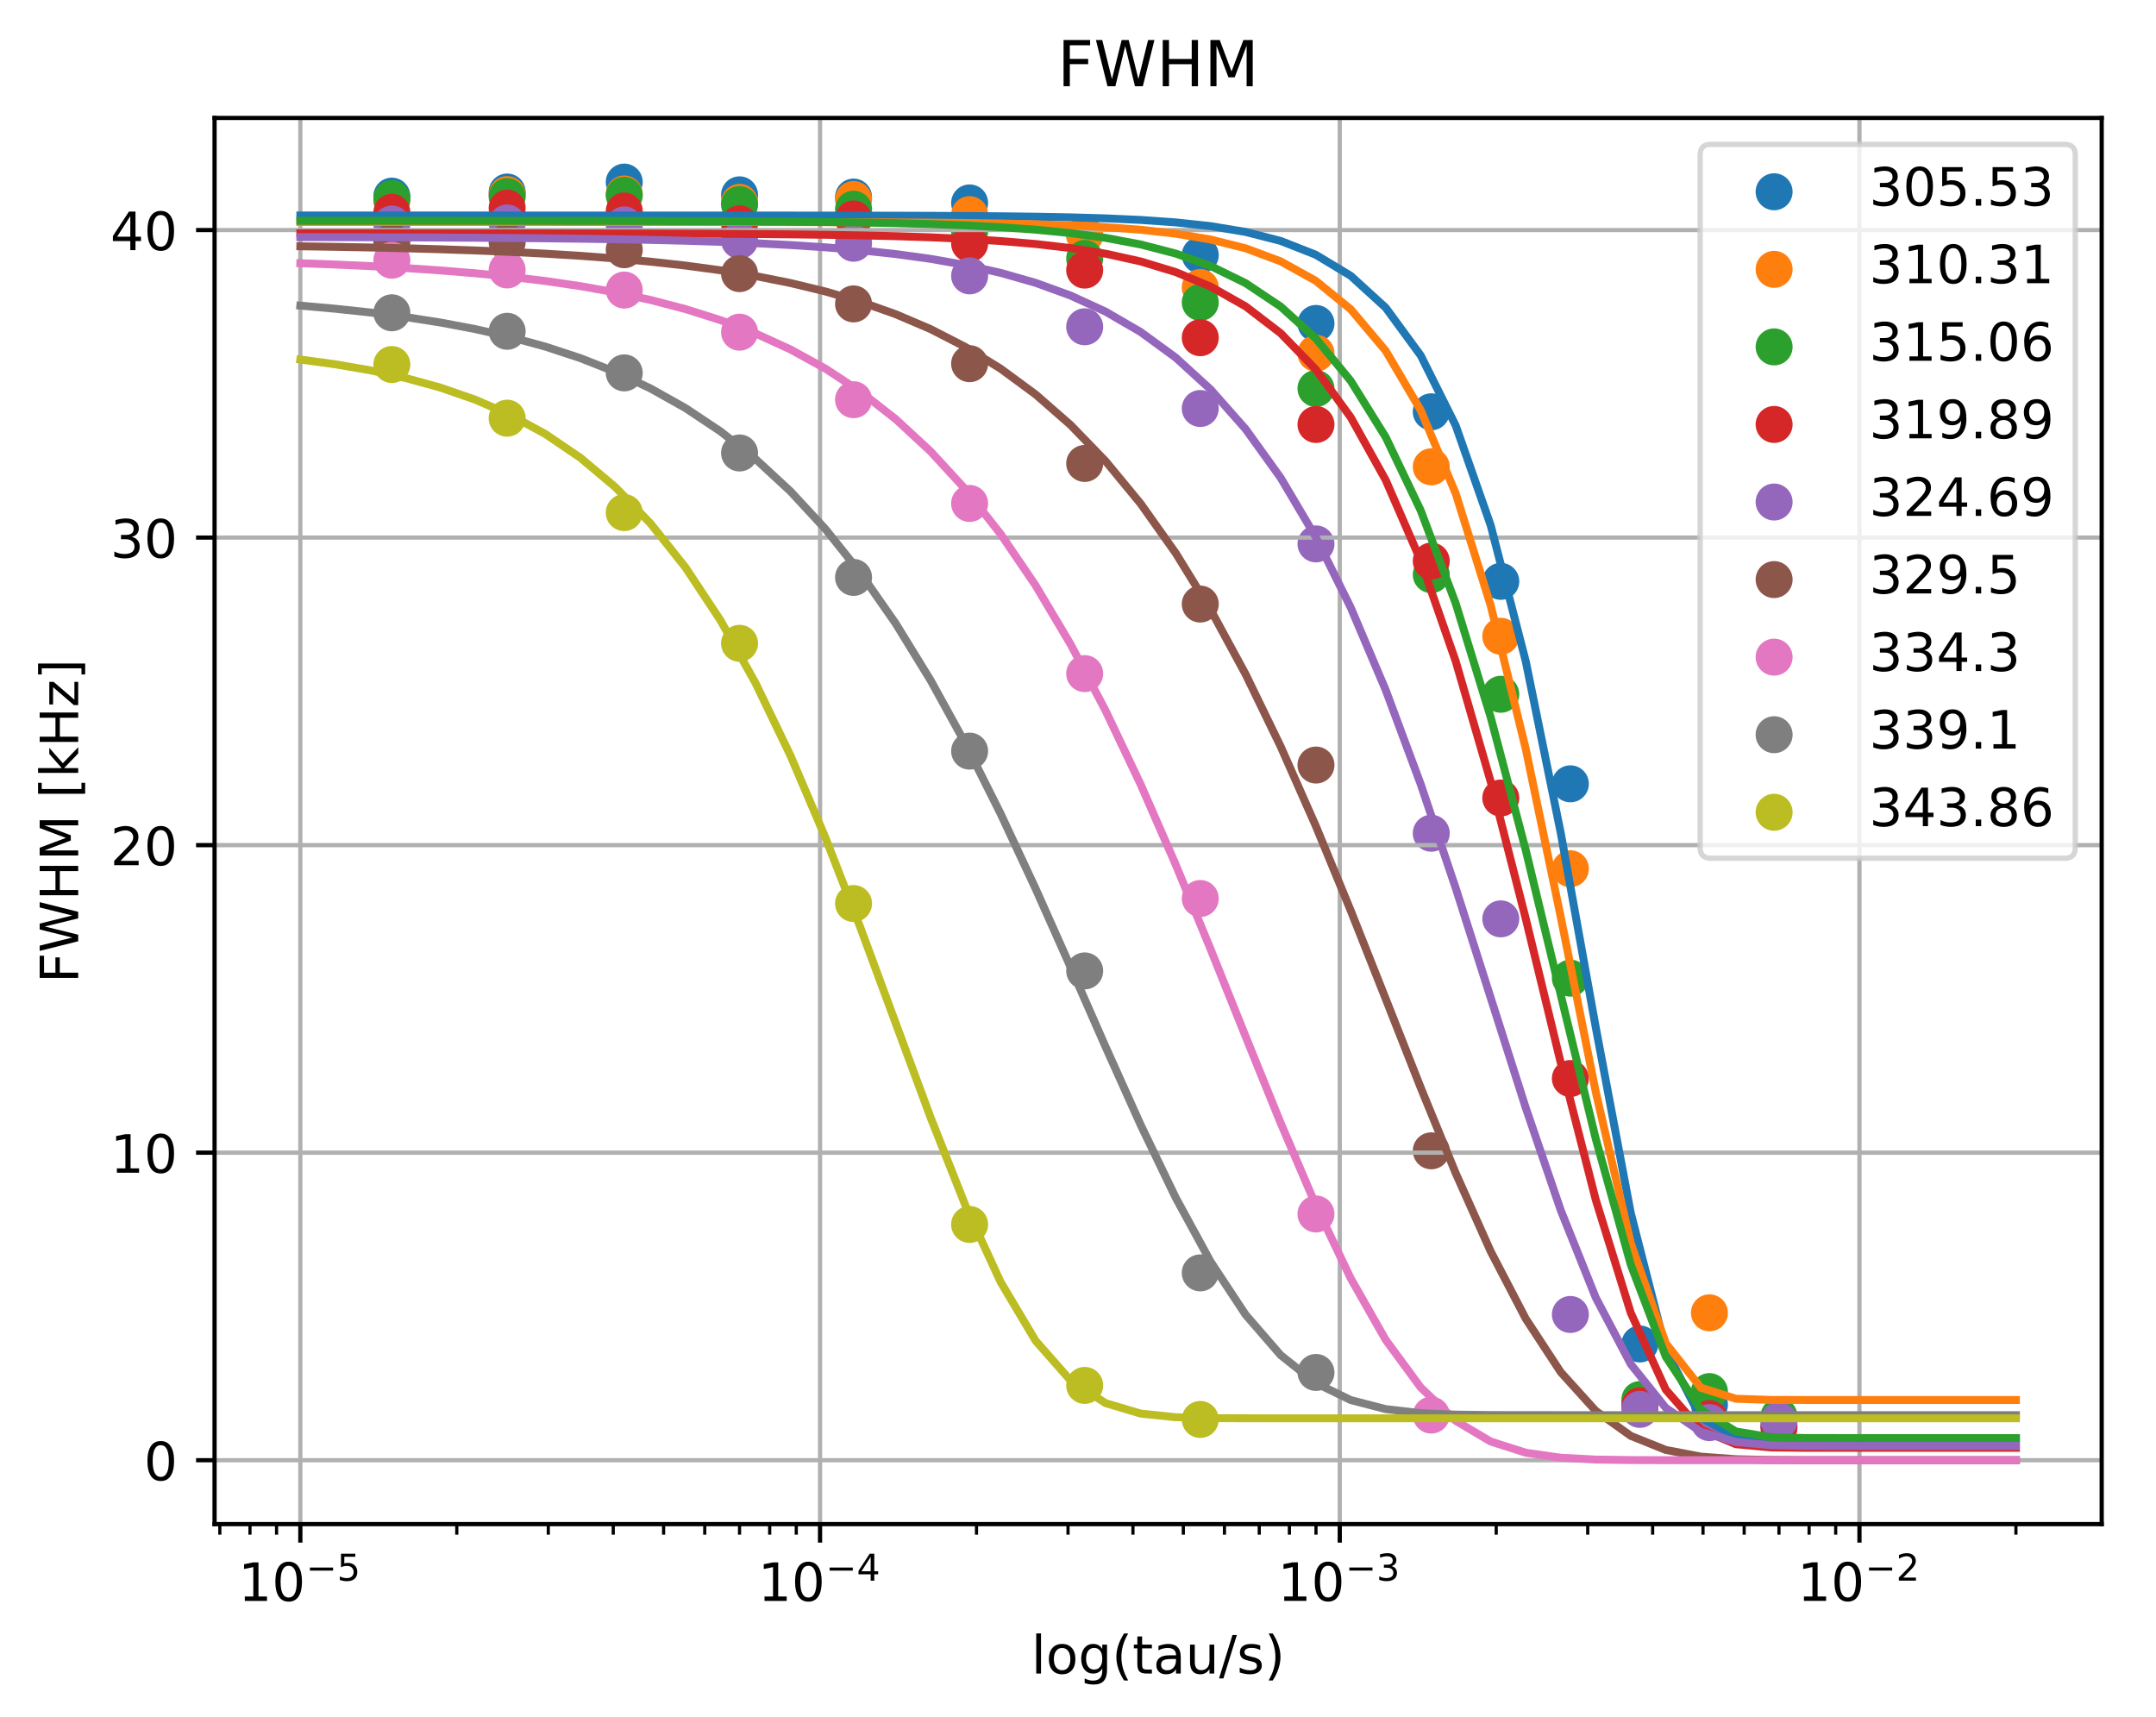 <?xml version="1.0" encoding="utf-8" standalone="no"?>
<!DOCTYPE svg PUBLIC "-//W3C//DTD SVG 1.1//EN"
  "http://www.w3.org/Graphics/SVG/1.1/DTD/svg11.dtd">
<!-- Created with matplotlib (http://matplotlib.org/) -->
<svg height="325pt" version="1.1" viewBox="0 0 408 325" width="408pt" xmlns="http://www.w3.org/2000/svg" xmlns:xlink="http://www.w3.org/1999/xlink">
 <defs>
  <style type="text/css">
*{stroke-linecap:butt;stroke-linejoin:round;}
  </style>
 </defs>
 <g id="figure_1">
  <g id="patch_1">
   <path d="M 0 325.986 
L 408.423 325.986 
L 408.423 0 
L 0 0 
z
" style="fill:#ffffff;"/>
  </g>
  <g id="axes_1">
   <g id="patch_2">
    <path d="M 40.603 288.43 
L 397.723 288.43 
L 397.723 22.318 
L 40.603 22.318 
z
" style="fill:#ffffff;"/>
   </g>
   <g id="PathCollection_1">
    <defs>
     <path d="M 0 3 
C 0.796 3 1.559 2.684 2.121 2.121 
C 2.684 1.559 3 0.796 3 0 
C 3 -0.796 2.684 -1.559 2.121 -2.121 
C 1.559 -2.684 0.796 -3 0 -3 
C -0.796 -3 -1.559 -2.684 -2.121 -2.121 
C -2.684 -1.559 -3 -0.796 -3 0 
C -3 0.796 -2.684 1.559 -2.121 2.121 
C -1.559 2.684 -0.796 3 0 3 
z
" id="m755cbd5cef" style="stroke:#1f77b4;"/>
    </defs>
    <g clip-path="url(#pc7b615bb56)">
     <use style="fill:#1f77b4;stroke:#1f77b4;" x="74.154" xlink:href="#m755cbd5cef" y="37.119"/>
     <use style="fill:#1f77b4;stroke:#1f77b4;" x="95.973" xlink:href="#m755cbd5cef" y="36.338"/>
     <use style="fill:#1f77b4;stroke:#1f77b4;" x="118.132" xlink:href="#m755cbd5cef" y="34.461"/>
     <use style="fill:#1f77b4;stroke:#1f77b4;" x="139.951" xlink:href="#m755cbd5cef" y="36.873"/>
     <use style="fill:#1f77b4;stroke:#1f77b4;" x="161.525" xlink:href="#m755cbd5cef" y="37.293"/>
     <use style="fill:#1f77b4;stroke:#1f77b4;" x="183.49" xlink:href="#m755cbd5cef" y="38.399"/>
     <use style="fill:#1f77b4;stroke:#1f77b4;" x="205.265" xlink:href="#m755cbd5cef" y="44.424"/>
     <use style="fill:#1f77b4;stroke:#1f77b4;" x="227.137" xlink:href="#m755cbd5cef" y="48.276"/>
     <use style="fill:#1f77b4;stroke:#1f77b4;" x="249.035" xlink:href="#m755cbd5cef" y="61.211"/>
     <use style="fill:#1f77b4;stroke:#1f77b4;" x="270.853" xlink:href="#m755cbd5cef" y="77.931"/>
     <use style="fill:#1f77b4;stroke:#1f77b4;" x="284.008" xlink:href="#m755cbd5cef" y="110.016"/>
     <use style="fill:#1f77b4;stroke:#1f77b4;" x="297.176" xlink:href="#m755cbd5cef" y="148.334"/>
     <use style="fill:#1f77b4;stroke:#1f77b4;" x="310.331" xlink:href="#m755cbd5cef" y="254.337"/>
     <use style="fill:#1f77b4;stroke:#1f77b4;" x="323.491" xlink:href="#m755cbd5cef" y="265.854"/>
     <use style="fill:#1f77b4;stroke:#1f77b4;" x="336.65" xlink:href="#m755cbd5cef" y="269.762"/>
    </g>
   </g>
   <g id="PathCollection_2">
    <defs>
     <path d="M 0 3 
C 0.796 3 1.559 2.684 2.121 2.121 
C 2.684 1.559 3 0.796 3 0 
C 3 -0.796 2.684 -1.559 2.121 -2.121 
C 1.559 -2.684 0.796 -3 0 -3 
C -0.796 -3 -1.559 -2.684 -2.121 -2.121 
C -2.684 -1.559 -3 -0.796 -3 0 
C -3 0.796 -2.684 1.559 -2.121 2.121 
C -1.559 2.684 -0.796 3 0 3 
z
" id="mf7658d559c" style="stroke:#ff7f0e;"/>
    </defs>
    <g clip-path="url(#pc7b615bb56)">
     <use style="fill:#ff7f0e;stroke:#ff7f0e;" x="74.154" xlink:href="#mf7658d559c" y="37.944"/>
     <use style="fill:#ff7f0e;stroke:#ff7f0e;" x="95.973" xlink:href="#mf7658d559c" y="36.823"/>
     <use style="fill:#ff7f0e;stroke:#ff7f0e;" x="118.132" xlink:href="#mf7658d559c" y="36.709"/>
     <use style="fill:#ff7f0e;stroke:#ff7f0e;" x="139.951" xlink:href="#mf7658d559c" y="38.296"/>
     <use style="fill:#ff7f0e;stroke:#ff7f0e;" x="161.525" xlink:href="#mf7658d559c" y="37.754"/>
     <use style="fill:#ff7f0e;stroke:#ff7f0e;" x="183.49" xlink:href="#mf7658d559c" y="40.618"/>
     <use style="fill:#ff7f0e;stroke:#ff7f0e;" x="205.265" xlink:href="#mf7658d559c" y="44.461"/>
     <use style="fill:#ff7f0e;stroke:#ff7f0e;" x="227.137" xlink:href="#mf7658d559c" y="54.404"/>
     <use style="fill:#ff7f0e;stroke:#ff7f0e;" x="249.035" xlink:href="#mf7658d559c" y="66.848"/>
     <use style="fill:#ff7f0e;stroke:#ff7f0e;" x="270.853" xlink:href="#mf7658d559c" y="88.342"/>
     <use style="fill:#ff7f0e;stroke:#ff7f0e;" x="284.008" xlink:href="#mf7658d559c" y="120.411"/>
     <use style="fill:#ff7f0e;stroke:#ff7f0e;" x="297.176" xlink:href="#mf7658d559c" y="164.401"/>
     <use style="fill:#ff7f0e;stroke:#ff7f0e;" x="310.331" xlink:href="#mf7658d559c" y="265.607"/>
     <use style="fill:#ff7f0e;stroke:#ff7f0e;" x="323.491" xlink:href="#mf7658d559c" y="248.444"/>
     <use style="fill:#ff7f0e;stroke:#ff7f0e;" x="336.65" xlink:href="#mf7658d559c" y="268.255"/>
    </g>
   </g>
   <g id="PathCollection_3">
    <defs>
     <path d="M 0 3 
C 0.796 3 1.559 2.684 2.121 2.121 
C 2.684 1.559 3 0.796 3 0 
C 3 -0.796 2.684 -1.559 2.121 -2.121 
C 1.559 -2.684 0.796 -3 0 -3 
C -0.796 -3 -1.559 -2.684 -2.121 -2.121 
C -2.684 -1.559 -3 -0.796 -3 0 
C -3 0.796 -2.684 1.559 -2.121 2.121 
C -1.559 2.684 -0.796 3 0 3 
z
" id="mc50c7fb09e" style="stroke:#2ca02c;"/>
    </defs>
    <g clip-path="url(#pc7b615bb56)">
     <use style="fill:#2ca02c;stroke:#2ca02c;" x="74.154" xlink:href="#mc50c7fb09e" y="37.573"/>
     <use style="fill:#2ca02c;stroke:#2ca02c;" x="95.973" xlink:href="#mc50c7fb09e" y="37.209"/>
     <use style="fill:#2ca02c;stroke:#2ca02c;" x="118.132" xlink:href="#mc50c7fb09e" y="36.966"/>
     <use style="fill:#2ca02c;stroke:#2ca02c;" x="139.951" xlink:href="#mc50c7fb09e" y="38.712"/>
     <use style="fill:#2ca02c;stroke:#2ca02c;" x="161.525" xlink:href="#mc50c7fb09e" y="39.589"/>
     <use style="fill:#2ca02c;stroke:#2ca02c;" x="183.49" xlink:href="#mc50c7fb09e" y="43.811"/>
     <use style="fill:#2ca02c;stroke:#2ca02c;" x="205.265" xlink:href="#mc50c7fb09e" y="48.903"/>
     <use style="fill:#2ca02c;stroke:#2ca02c;" x="227.137" xlink:href="#mc50c7fb09e" y="57.226"/>
     <use style="fill:#2ca02c;stroke:#2ca02c;" x="249.035" xlink:href="#mc50c7fb09e" y="73.522"/>
     <use style="fill:#2ca02c;stroke:#2ca02c;" x="270.853" xlink:href="#mc50c7fb09e" y="108.753"/>
     <use style="fill:#2ca02c;stroke:#2ca02c;" x="284.008" xlink:href="#mc50c7fb09e" y="131.386"/>
     <use style="fill:#2ca02c;stroke:#2ca02c;" x="297.176" xlink:href="#mc50c7fb09e" y="185.106"/>
     <use style="fill:#2ca02c;stroke:#2ca02c;" x="310.331" xlink:href="#mc50c7fb09e" y="264.86"/>
     <use style="fill:#2ca02c;stroke:#2ca02c;" x="323.491" xlink:href="#mc50c7fb09e" y="263.348"/>
     <use style="fill:#2ca02c;stroke:#2ca02c;" x="336.65" xlink:href="#mc50c7fb09e" y="268.026"/>
    </g>
   </g>
   <g id="PathCollection_4">
    <defs>
     <path d="M 0 3 
C 0.796 3 1.559 2.684 2.121 2.121 
C 2.684 1.559 3 0.796 3 0 
C 3 -0.796 2.684 -1.559 2.121 -2.121 
C 1.559 -2.684 0.796 -3 0 -3 
C -0.796 -3 -1.559 -2.684 -2.121 -2.121 
C -2.684 -1.559 -3 -0.796 -3 0 
C -3 0.796 -2.684 1.559 -2.121 2.121 
C -1.559 2.684 -0.796 3 0 3 
z
" id="m52d5084888" style="stroke:#d62728;"/>
    </defs>
    <g clip-path="url(#pc7b615bb56)">
     <use style="fill:#d62728;stroke:#d62728;" x="74.154" xlink:href="#m52d5084888" y="40.182"/>
     <use style="fill:#d62728;stroke:#d62728;" x="95.973" xlink:href="#m52d5084888" y="39.386"/>
     <use style="fill:#d62728;stroke:#d62728;" x="118.132" xlink:href="#m52d5084888" y="39.928"/>
     <use style="fill:#d62728;stroke:#d62728;" x="139.951" xlink:href="#m52d5084888" y="42.353"/>
     <use style="fill:#d62728;stroke:#d62728;" x="161.525" xlink:href="#m52d5084888" y="41.429"/>
     <use style="fill:#d62728;stroke:#d62728;" x="183.49" xlink:href="#m52d5084888" y="46.098"/>
     <use style="fill:#d62728;stroke:#d62728;" x="205.265" xlink:href="#m52d5084888" y="51.111"/>
     <use style="fill:#d62728;stroke:#d62728;" x="227.137" xlink:href="#m52d5084888" y="63.906"/>
     <use style="fill:#d62728;stroke:#d62728;" x="249.035" xlink:href="#m52d5084888" y="80.33"/>
     <use style="fill:#d62728;stroke:#d62728;" x="270.853" xlink:href="#m52d5084888" y="106.173"/>
     <use style="fill:#d62728;stroke:#d62728;" x="284.008" xlink:href="#m52d5084888" y="151.02"/>
     <use style="fill:#d62728;stroke:#d62728;" x="297.176" xlink:href="#m52d5084888" y="204.101"/>
     <use style="fill:#d62728;stroke:#d62728;" x="310.331" xlink:href="#m52d5084888" y="266.045"/>
     <use style="fill:#d62728;stroke:#d62728;" x="323.491" xlink:href="#m52d5084888" y="268.457"/>
     <use style="fill:#d62728;stroke:#d62728;" x="336.65" xlink:href="#m52d5084888" y="270.185"/>
    </g>
   </g>
   <g id="PathCollection_5">
    <defs>
     <path d="M 0 3 
C 0.796 3 1.559 2.684 2.121 2.121 
C 2.684 1.559 3 0.796 3 0 
C 3 -0.796 2.684 -1.559 2.121 -2.121 
C 1.559 -2.684 0.796 -3 0 -3 
C -0.796 -3 -1.559 -2.684 -2.121 -2.121 
C -2.684 -1.559 -3 -0.796 -3 0 
C -3 0.796 -2.684 1.559 -2.121 2.121 
C -1.559 2.684 -0.796 3 0 3 
z
" id="m9452fea787" style="stroke:#9467bd;"/>
    </defs>
    <g clip-path="url(#pc7b615bb56)">
     <use style="fill:#9467bd;stroke:#9467bd;" x="74.154" xlink:href="#m9452fea787" y="42.4"/>
     <use style="fill:#9467bd;stroke:#9467bd;" x="95.973" xlink:href="#m9452fea787" y="42.2"/>
     <use style="fill:#9467bd;stroke:#9467bd;" x="118.132" xlink:href="#m9452fea787" y="42.568"/>
     <use style="fill:#9467bd;stroke:#9467bd;" x="139.951" xlink:href="#m9452fea787" y="45.507"/>
     <use style="fill:#9467bd;stroke:#9467bd;" x="161.525" xlink:href="#m9452fea787" y="46.033"/>
     <use style="fill:#9467bd;stroke:#9467bd;" x="183.49" xlink:href="#m9452fea787" y="52.206"/>
     <use style="fill:#9467bd;stroke:#9467bd;" x="205.265" xlink:href="#m9452fea787" y="61.842"/>
     <use style="fill:#9467bd;stroke:#9467bd;" x="227.137" xlink:href="#m9452fea787" y="77.305"/>
     <use style="fill:#9467bd;stroke:#9467bd;" x="249.035" xlink:href="#m9452fea787" y="102.931"/>
     <use style="fill:#9467bd;stroke:#9467bd;" x="270.853" xlink:href="#m9452fea787" y="157.684"/>
     <use style="fill:#9467bd;stroke:#9467bd;" x="284.008" xlink:href="#m9452fea787" y="173.889"/>
     <use style="fill:#9467bd;stroke:#9467bd;" x="297.176" xlink:href="#m9452fea787" y="248.757"/>
     <use style="fill:#9467bd;stroke:#9467bd;" x="310.331" xlink:href="#m9452fea787" y="266.717"/>
     <use style="fill:#9467bd;stroke:#9467bd;" x="323.491" xlink:href="#m9452fea787" y="269.222"/>
     <use style="fill:#9467bd;stroke:#9467bd;" x="336.65" xlink:href="#m9452fea787" y="268.852"/>
    </g>
   </g>
   <g id="PathCollection_6">
    <defs>
     <path d="M 0 3 
C 0.796 3 1.559 2.684 2.121 2.121 
C 2.684 1.559 3 0.796 3 0 
C 3 -0.796 2.684 -1.559 2.121 -2.121 
C 1.559 -2.684 0.796 -3 0 -3 
C -0.796 -3 -1.559 -2.684 -2.121 -2.121 
C -2.684 -1.559 -3 -0.796 -3 0 
C -3 0.796 -2.684 1.559 -2.121 2.121 
C -1.559 2.684 -0.796 3 0 3 
z
" id="me8a3790431" style="stroke:#8c564b;"/>
    </defs>
    <g clip-path="url(#pc7b615bb56)">
     <use style="fill:#8c564b;stroke:#8c564b;" x="74.154" xlink:href="#me8a3790431" y="45.74"/>
     <use style="fill:#8c564b;stroke:#8c564b;" x="95.973" xlink:href="#me8a3790431" y="45.817"/>
     <use style="fill:#8c564b;stroke:#8c564b;" x="118.132" xlink:href="#me8a3790431" y="47.257"/>
     <use style="fill:#8c564b;stroke:#8c564b;" x="139.951" xlink:href="#me8a3790431" y="51.781"/>
     <use style="fill:#8c564b;stroke:#8c564b;" x="161.525" xlink:href="#me8a3790431" y="57.51"/>
     <use style="fill:#8c564b;stroke:#8c564b;" x="183.49" xlink:href="#me8a3790431" y="68.825"/>
     <use style="fill:#8c564b;stroke:#8c564b;" x="205.265" xlink:href="#me8a3790431" y="87.706"/>
     <use style="fill:#8c564b;stroke:#8c564b;" x="227.137" xlink:href="#me8a3790431" y="114.314"/>
     <use style="fill:#8c564b;stroke:#8c564b;" x="249.035" xlink:href="#me8a3790431" y="144.78"/>
     <use style="fill:#8c564b;stroke:#8c564b;" x="270.853" xlink:href="#me8a3790431" y="217.786"/>
    </g>
   </g>
   <g id="PathCollection_7">
    <defs>
     <path d="M 0 3 
C 0.796 3 1.559 2.684 2.121 2.121 
C 2.684 1.559 3 0.796 3 0 
C 3 -0.796 2.684 -1.559 2.121 -2.121 
C 1.559 -2.684 0.796 -3 0 -3 
C -0.796 -3 -1.559 -2.684 -2.121 -2.121 
C -2.684 -1.559 -3 -0.796 -3 0 
C -3 0.796 -2.684 1.559 -2.121 2.121 
C -1.559 2.684 -0.796 3 0 3 
z
" id="mbfd5002e5b" style="stroke:#e377c2;"/>
    </defs>
    <g clip-path="url(#pc7b615bb56)">
     <use style="fill:#e377c2;stroke:#e377c2;" x="74.154" xlink:href="#mbfd5002e5b" y="49.244"/>
     <use style="fill:#e377c2;stroke:#e377c2;" x="95.973" xlink:href="#mbfd5002e5b" y="51.084"/>
     <use style="fill:#e377c2;stroke:#e377c2;" x="118.132" xlink:href="#mbfd5002e5b" y="54.892"/>
     <use style="fill:#e377c2;stroke:#e377c2;" x="139.951" xlink:href="#mbfd5002e5b" y="62.862"/>
     <use style="fill:#e377c2;stroke:#e377c2;" x="161.525" xlink:href="#mbfd5002e5b" y="75.64"/>
     <use style="fill:#e377c2;stroke:#e377c2;" x="183.49" xlink:href="#mbfd5002e5b" y="95.275"/>
     <use style="fill:#e377c2;stroke:#e377c2;" x="205.265" xlink:href="#mbfd5002e5b" y="127.477"/>
     <use style="fill:#e377c2;stroke:#e377c2;" x="227.137" xlink:href="#mbfd5002e5b" y="170.038"/>
     <use style="fill:#e377c2;stroke:#e377c2;" x="249.035" xlink:href="#mbfd5002e5b" y="229.74"/>
     <use style="fill:#e377c2;stroke:#e377c2;" x="270.853" xlink:href="#mbfd5002e5b" y="267.794"/>
    </g>
   </g>
   <g id="PathCollection_8">
    <defs>
     <path d="M 0 3 
C 0.796 3 1.559 2.684 2.121 2.121 
C 2.684 1.559 3 0.796 3 0 
C 3 -0.796 2.684 -1.559 2.121 -2.121 
C 1.559 -2.684 0.796 -3 0 -3 
C -0.796 -3 -1.559 -2.684 -2.121 -2.121 
C -2.684 -1.559 -3 -0.796 -3 0 
C -3 0.796 -2.684 1.559 -2.121 2.121 
C -1.559 2.684 -0.796 3 0 3 
z
" id="m3c62b9a56d" style="stroke:#7f7f7f;"/>
    </defs>
    <g clip-path="url(#pc7b615bb56)">
     <use style="fill:#7f7f7f;stroke:#7f7f7f;" x="74.154" xlink:href="#m3c62b9a56d" y="59.193"/>
     <use style="fill:#7f7f7f;stroke:#7f7f7f;" x="95.973" xlink:href="#m3c62b9a56d" y="62.694"/>
     <use style="fill:#7f7f7f;stroke:#7f7f7f;" x="118.132" xlink:href="#m3c62b9a56d" y="70.567"/>
     <use style="fill:#7f7f7f;stroke:#7f7f7f;" x="139.951" xlink:href="#m3c62b9a56d" y="85.723"/>
     <use style="fill:#7f7f7f;stroke:#7f7f7f;" x="161.525" xlink:href="#m3c62b9a56d" y="109.27"/>
     <use style="fill:#7f7f7f;stroke:#7f7f7f;" x="183.49" xlink:href="#m3c62b9a56d" y="142.144"/>
     <use style="fill:#7f7f7f;stroke:#7f7f7f;" x="205.265" xlink:href="#m3c62b9a56d" y="183.74"/>
     <use style="fill:#7f7f7f;stroke:#7f7f7f;" x="227.137" xlink:href="#m3c62b9a56d" y="240.883"/>
     <use style="fill:#7f7f7f;stroke:#7f7f7f;" x="249.035" xlink:href="#m3c62b9a56d" y="259.728"/>
    </g>
   </g>
   <g id="PathCollection_9">
    <defs>
     <path d="M 0 3 
C 0.796 3 1.559 2.684 2.121 2.121 
C 2.684 1.559 3 0.796 3 0 
C 3 -0.796 2.684 -1.559 2.121 -2.121 
C 1.559 -2.684 0.796 -3 0 -3 
C -0.796 -3 -1.559 -2.684 -2.121 -2.121 
C -2.684 -1.559 -3 -0.796 -3 0 
C -3 0.796 -2.684 1.559 -2.121 2.121 
C -1.559 2.684 -0.796 3 0 3 
z
" id="m8a4a36b26a" style="stroke:#bcbd22;"/>
    </defs>
    <g clip-path="url(#pc7b615bb56)">
     <use style="fill:#bcbd22;stroke:#bcbd22;" x="74.154" xlink:href="#m8a4a36b26a" y="68.983"/>
     <use style="fill:#bcbd22;stroke:#bcbd22;" x="95.973" xlink:href="#m8a4a36b26a" y="79.138"/>
     <use style="fill:#bcbd22;stroke:#bcbd22;" x="118.132" xlink:href="#m8a4a36b26a" y="97.003"/>
     <use style="fill:#bcbd22;stroke:#bcbd22;" x="139.951" xlink:href="#m8a4a36b26a" y="121.745"/>
     <use style="fill:#bcbd22;stroke:#bcbd22;" x="161.525" xlink:href="#m8a4a36b26a" y="170.988"/>
     <use style="fill:#bcbd22;stroke:#bcbd22;" x="183.49" xlink:href="#m8a4a36b26a" y="231.72"/>
     <use style="fill:#bcbd22;stroke:#bcbd22;" x="205.265" xlink:href="#m8a4a36b26a" y="262.179"/>
     <use style="fill:#bcbd22;stroke:#bcbd22;" x="227.137" xlink:href="#m8a4a36b26a" y="268.625"/>
    </g>
   </g>
   <g id="matplotlib.axis_1">
    <g id="xtick_1">
     <g id="line2d_1">
      <path clip-path="url(#pc7b615bb56)" d="M 56.836 288.43 
L 56.836 22.318 
" style="fill:none;stroke:#b0b0b0;stroke-linecap:square;stroke-width:0.8;"/>
     </g>
     <g id="line2d_2">
      <defs>
       <path d="M 0 0 
L 0 3.5 
" id="m797bc82982" style="stroke:#000000;stroke-width:0.8;"/>
      </defs>
      <g>
       <use style="stroke:#000000;stroke-width:0.8;" x="56.836" xlink:href="#m797bc82982" y="288.43"/>
      </g>
     </g>
     <g id="text_1">
      <!-- $\mathdefault{10^{-5}}$ -->
      <defs>
       <path d="M 12.406 8.297 
L 28.516 8.297 
L 28.516 63.922 
L 10.984 60.406 
L 10.984 69.391 
L 28.422 72.906 
L 38.281 72.906 
L 38.281 8.297 
L 54.391 8.297 
L 54.391 0 
L 12.406 0 
z
" id="DejaVuSans-31"/>
       <path d="M 31.781 66.406 
Q 24.172 66.406 20.328 58.906 
Q 16.5 51.422 16.5 36.375 
Q 16.5 21.391 20.328 13.891 
Q 24.172 6.391 31.781 6.391 
Q 39.453 6.391 43.281 13.891 
Q 47.125 21.391 47.125 36.375 
Q 47.125 51.422 43.281 58.906 
Q 39.453 66.406 31.781 66.406 
z
M 31.781 74.219 
Q 44.047 74.219 50.516 64.516 
Q 56.984 54.828 56.984 36.375 
Q 56.984 17.969 50.516 8.266 
Q 44.047 -1.422 31.781 -1.422 
Q 19.531 -1.422 13.062 8.266 
Q 6.594 17.969 6.594 36.375 
Q 6.594 54.828 13.062 64.516 
Q 19.531 74.219 31.781 74.219 
z
" id="DejaVuSans-30"/>
       <path d="M 10.594 35.5 
L 73.188 35.5 
L 73.188 27.203 
L 10.594 27.203 
z
" id="DejaVuSans-2212"/>
       <path d="M 10.797 72.906 
L 49.516 72.906 
L 49.516 64.594 
L 19.828 64.594 
L 19.828 46.734 
Q 21.969 47.469 24.109 47.828 
Q 26.266 48.188 28.422 48.188 
Q 40.625 48.188 47.75 41.5 
Q 54.891 34.812 54.891 23.391 
Q 54.891 11.625 47.562 5.094 
Q 40.234 -1.422 26.906 -1.422 
Q 22.312 -1.422 17.547 -0.641 
Q 12.797 0.141 7.719 1.703 
L 7.719 11.625 
Q 12.109 9.234 16.797 8.062 
Q 21.484 6.891 26.703 6.891 
Q 35.156 6.891 40.078 11.328 
Q 45.016 15.766 45.016 23.391 
Q 45.016 31 40.078 35.438 
Q 35.156 39.891 26.703 39.891 
Q 22.75 39.891 18.812 39.016 
Q 14.891 38.141 10.797 36.281 
z
" id="DejaVuSans-35"/>
      </defs>
      <g transform="translate(45.086 303.029)scale(0.1 -0.1)">
       <use transform="translate(0 0.684)" xlink:href="#DejaVuSans-31"/>
       <use transform="translate(63.623 0.684)" xlink:href="#DejaVuSans-30"/>
       <use transform="translate(128.203 38.966)scale(0.7)" xlink:href="#DejaVuSans-2212"/>
       <use transform="translate(186.855 38.966)scale(0.7)" xlink:href="#DejaVuSans-35"/>
      </g>
     </g>
    </g>
    <g id="xtick_2">
     <g id="line2d_3">
      <path clip-path="url(#pc7b615bb56)" d="M 155.185 288.43 
L 155.185 22.318 
" style="fill:none;stroke:#b0b0b0;stroke-linecap:square;stroke-width:0.8;"/>
     </g>
     <g id="line2d_4">
      <g>
       <use style="stroke:#000000;stroke-width:0.8;" x="155.185" xlink:href="#m797bc82982" y="288.43"/>
      </g>
     </g>
     <g id="text_2">
      <!-- $\mathdefault{10^{-4}}$ -->
      <defs>
       <path d="M 37.797 64.312 
L 12.891 25.391 
L 37.797 25.391 
z
M 35.203 72.906 
L 47.609 72.906 
L 47.609 25.391 
L 58.016 25.391 
L 58.016 17.188 
L 47.609 17.188 
L 47.609 0 
L 37.797 0 
L 37.797 17.188 
L 4.891 17.188 
L 4.891 26.703 
z
" id="DejaVuSans-34"/>
      </defs>
      <g transform="translate(143.435 303.029)scale(0.1 -0.1)">
       <use transform="translate(0 0.684)" xlink:href="#DejaVuSans-31"/>
       <use transform="translate(63.623 0.684)" xlink:href="#DejaVuSans-30"/>
       <use transform="translate(128.203 38.966)scale(0.7)" xlink:href="#DejaVuSans-2212"/>
       <use transform="translate(186.855 38.966)scale(0.7)" xlink:href="#DejaVuSans-34"/>
      </g>
     </g>
    </g>
    <g id="xtick_3">
     <g id="line2d_5">
      <path clip-path="url(#pc7b615bb56)" d="M 253.535 288.43 
L 253.535 22.318 
" style="fill:none;stroke:#b0b0b0;stroke-linecap:square;stroke-width:0.8;"/>
     </g>
     <g id="line2d_6">
      <g>
       <use style="stroke:#000000;stroke-width:0.8;" x="253.535" xlink:href="#m797bc82982" y="288.43"/>
      </g>
     </g>
     <g id="text_3">
      <!-- $\mathdefault{10^{-3}}$ -->
      <defs>
       <path d="M 40.578 39.312 
Q 47.656 37.797 51.625 33 
Q 55.609 28.219 55.609 21.188 
Q 55.609 10.406 48.188 4.484 
Q 40.766 -1.422 27.094 -1.422 
Q 22.516 -1.422 17.656 -0.516 
Q 12.797 0.391 7.625 2.203 
L 7.625 11.719 
Q 11.719 9.328 16.594 8.109 
Q 21.484 6.891 26.812 6.891 
Q 36.078 6.891 40.938 10.547 
Q 45.797 14.203 45.797 21.188 
Q 45.797 27.641 41.281 31.266 
Q 36.766 34.906 28.719 34.906 
L 20.219 34.906 
L 20.219 43.016 
L 29.109 43.016 
Q 36.375 43.016 40.234 45.922 
Q 44.094 48.828 44.094 54.297 
Q 44.094 59.906 40.109 62.906 
Q 36.141 65.922 28.719 65.922 
Q 24.656 65.922 20.016 65.031 
Q 15.375 64.156 9.812 62.312 
L 9.812 71.094 
Q 15.438 72.656 20.344 73.438 
Q 25.25 74.219 29.594 74.219 
Q 40.828 74.219 47.359 69.109 
Q 53.906 64.016 53.906 55.328 
Q 53.906 49.266 50.438 45.094 
Q 46.969 40.922 40.578 39.312 
z
" id="DejaVuSans-33"/>
      </defs>
      <g transform="translate(241.785 303.029)scale(0.1 -0.1)">
       <use transform="translate(0 0.766)" xlink:href="#DejaVuSans-31"/>
       <use transform="translate(63.623 0.766)" xlink:href="#DejaVuSans-30"/>
       <use transform="translate(128.203 39.047)scale(0.7)" xlink:href="#DejaVuSans-2212"/>
       <use transform="translate(186.855 39.047)scale(0.7)" xlink:href="#DejaVuSans-33"/>
      </g>
     </g>
    </g>
    <g id="xtick_4">
     <g id="line2d_7">
      <path clip-path="url(#pc7b615bb56)" d="M 351.884 288.43 
L 351.884 22.318 
" style="fill:none;stroke:#b0b0b0;stroke-linecap:square;stroke-width:0.8;"/>
     </g>
     <g id="line2d_8">
      <g>
       <use style="stroke:#000000;stroke-width:0.8;" x="351.884" xlink:href="#m797bc82982" y="288.43"/>
      </g>
     </g>
     <g id="text_4">
      <!-- $\mathdefault{10^{-2}}$ -->
      <defs>
       <path d="M 19.188 8.297 
L 53.609 8.297 
L 53.609 0 
L 7.328 0 
L 7.328 8.297 
Q 12.938 14.109 22.625 23.891 
Q 32.328 33.688 34.812 36.531 
Q 39.547 41.844 41.422 45.531 
Q 43.312 49.219 43.312 52.781 
Q 43.312 58.594 39.234 62.25 
Q 35.156 65.922 28.609 65.922 
Q 23.969 65.922 18.812 64.312 
Q 13.672 62.703 7.812 59.422 
L 7.812 69.391 
Q 13.766 71.781 18.938 73 
Q 24.125 74.219 28.422 74.219 
Q 39.75 74.219 46.484 68.547 
Q 53.219 62.891 53.219 53.422 
Q 53.219 48.922 51.531 44.891 
Q 49.859 40.875 45.406 35.406 
Q 44.188 33.984 37.641 27.219 
Q 31.109 20.453 19.188 8.297 
z
" id="DejaVuSans-32"/>
      </defs>
      <g transform="translate(340.134 303.029)scale(0.1 -0.1)">
       <use transform="translate(0 0.766)" xlink:href="#DejaVuSans-31"/>
       <use transform="translate(63.623 0.766)" xlink:href="#DejaVuSans-30"/>
       <use transform="translate(128.203 39.047)scale(0.7)" xlink:href="#DejaVuSans-2212"/>
       <use transform="translate(186.855 39.047)scale(0.7)" xlink:href="#DejaVuSans-32"/>
      </g>
     </g>
    </g>
    <g id="xtick_5">
     <g id="line2d_9">
      <defs>
       <path d="M 0 0 
L 0 2 
" id="maaf917530e" style="stroke:#000000;stroke-width:0.6;"/>
      </defs>
      <g>
       <use style="stroke:#000000;stroke-width:0.6;" x="41.601" xlink:href="#maaf917530e" y="288.43"/>
      </g>
     </g>
    </g>
    <g id="xtick_6">
     <g id="line2d_10">
      <g>
       <use style="stroke:#000000;stroke-width:0.6;" x="47.305" xlink:href="#maaf917530e" y="288.43"/>
      </g>
     </g>
    </g>
    <g id="xtick_7">
     <g id="line2d_11">
      <g>
       <use style="stroke:#000000;stroke-width:0.6;" x="52.336" xlink:href="#maaf917530e" y="288.43"/>
      </g>
     </g>
    </g>
    <g id="xtick_8">
     <g id="line2d_12">
      <g>
       <use style="stroke:#000000;stroke-width:0.6;" x="86.442" xlink:href="#maaf917530e" y="288.43"/>
      </g>
     </g>
    </g>
    <g id="xtick_9">
     <g id="line2d_13">
      <g>
       <use style="stroke:#000000;stroke-width:0.6;" x="103.76" xlink:href="#maaf917530e" y="288.43"/>
      </g>
     </g>
    </g>
    <g id="xtick_10">
     <g id="line2d_14">
      <g>
       <use style="stroke:#000000;stroke-width:0.6;" x="116.048" xlink:href="#maaf917530e" y="288.43"/>
      </g>
     </g>
    </g>
    <g id="xtick_11">
     <g id="line2d_15">
      <g>
       <use style="stroke:#000000;stroke-width:0.6;" x="125.579" xlink:href="#maaf917530e" y="288.43"/>
      </g>
     </g>
    </g>
    <g id="xtick_12">
     <g id="line2d_16">
      <g>
       <use style="stroke:#000000;stroke-width:0.6;" x="133.367" xlink:href="#maaf917530e" y="288.43"/>
      </g>
     </g>
    </g>
    <g id="xtick_13">
     <g id="line2d_17">
      <g>
       <use style="stroke:#000000;stroke-width:0.6;" x="139.951" xlink:href="#maaf917530e" y="288.43"/>
      </g>
     </g>
    </g>
    <g id="xtick_14">
     <g id="line2d_18">
      <g>
       <use style="stroke:#000000;stroke-width:0.6;" x="145.654" xlink:href="#maaf917530e" y="288.43"/>
      </g>
     </g>
    </g>
    <g id="xtick_15">
     <g id="line2d_19">
      <g>
       <use style="stroke:#000000;stroke-width:0.6;" x="150.685" xlink:href="#maaf917530e" y="288.43"/>
      </g>
     </g>
    </g>
    <g id="xtick_16">
     <g id="line2d_20">
      <g>
       <use style="stroke:#000000;stroke-width:0.6;" x="184.791" xlink:href="#maaf917530e" y="288.43"/>
      </g>
     </g>
    </g>
    <g id="xtick_17">
     <g id="line2d_21">
      <g>
       <use style="stroke:#000000;stroke-width:0.6;" x="202.11" xlink:href="#maaf917530e" y="288.43"/>
      </g>
     </g>
    </g>
    <g id="xtick_18">
     <g id="line2d_22">
      <g>
       <use style="stroke:#000000;stroke-width:0.6;" x="214.398" xlink:href="#maaf917530e" y="288.43"/>
      </g>
     </g>
    </g>
    <g id="xtick_19">
     <g id="line2d_23">
      <g>
       <use style="stroke:#000000;stroke-width:0.6;" x="223.929" xlink:href="#maaf917530e" y="288.43"/>
      </g>
     </g>
    </g>
    <g id="xtick_20">
     <g id="line2d_24">
      <g>
       <use style="stroke:#000000;stroke-width:0.6;" x="231.716" xlink:href="#maaf917530e" y="288.43"/>
      </g>
     </g>
    </g>
    <g id="xtick_21">
     <g id="line2d_25">
      <g>
       <use style="stroke:#000000;stroke-width:0.6;" x="238.3" xlink:href="#maaf917530e" y="288.43"/>
      </g>
     </g>
    </g>
    <g id="xtick_22">
     <g id="line2d_26">
      <g>
       <use style="stroke:#000000;stroke-width:0.6;" x="244.004" xlink:href="#maaf917530e" y="288.43"/>
      </g>
     </g>
    </g>
    <g id="xtick_23">
     <g id="line2d_27">
      <g>
       <use style="stroke:#000000;stroke-width:0.6;" x="249.035" xlink:href="#maaf917530e" y="288.43"/>
      </g>
     </g>
    </g>
    <g id="xtick_24">
     <g id="line2d_28">
      <g>
       <use style="stroke:#000000;stroke-width:0.6;" x="283.141" xlink:href="#maaf917530e" y="288.43"/>
      </g>
     </g>
    </g>
    <g id="xtick_25">
     <g id="line2d_29">
      <g>
       <use style="stroke:#000000;stroke-width:0.6;" x="300.459" xlink:href="#maaf917530e" y="288.43"/>
      </g>
     </g>
    </g>
    <g id="xtick_26">
     <g id="line2d_30">
      <g>
       <use style="stroke:#000000;stroke-width:0.6;" x="312.747" xlink:href="#maaf917530e" y="288.43"/>
      </g>
     </g>
    </g>
    <g id="xtick_27">
     <g id="line2d_31">
      <g>
       <use style="stroke:#000000;stroke-width:0.6;" x="322.278" xlink:href="#maaf917530e" y="288.43"/>
      </g>
     </g>
    </g>
    <g id="xtick_28">
     <g id="line2d_32">
      <g>
       <use style="stroke:#000000;stroke-width:0.6;" x="330.066" xlink:href="#maaf917530e" y="288.43"/>
      </g>
     </g>
    </g>
    <g id="xtick_29">
     <g id="line2d_33">
      <g>
       <use style="stroke:#000000;stroke-width:0.6;" x="336.65" xlink:href="#maaf917530e" y="288.43"/>
      </g>
     </g>
    </g>
    <g id="xtick_30">
     <g id="line2d_34">
      <g>
       <use style="stroke:#000000;stroke-width:0.6;" x="342.353" xlink:href="#maaf917530e" y="288.43"/>
      </g>
     </g>
    </g>
    <g id="xtick_31">
     <g id="line2d_35">
      <g>
       <use style="stroke:#000000;stroke-width:0.6;" x="347.384" xlink:href="#maaf917530e" y="288.43"/>
      </g>
     </g>
    </g>
    <g id="xtick_32">
     <g id="line2d_36">
      <g>
       <use style="stroke:#000000;stroke-width:0.6;" x="381.49" xlink:href="#maaf917530e" y="288.43"/>
      </g>
     </g>
    </g>
    <g id="text_5">
     <!-- log(tau/s) -->
     <defs>
      <path d="M 9.422 75.984 
L 18.406 75.984 
L 18.406 0 
L 9.422 0 
z
" id="DejaVuSans-6c"/>
      <path d="M 30.609 48.391 
Q 23.391 48.391 19.188 42.75 
Q 14.984 37.109 14.984 27.297 
Q 14.984 17.484 19.156 11.844 
Q 23.344 6.203 30.609 6.203 
Q 37.797 6.203 41.984 11.859 
Q 46.188 17.531 46.188 27.297 
Q 46.188 37.016 41.984 42.703 
Q 37.797 48.391 30.609 48.391 
z
M 30.609 56 
Q 42.328 56 49.016 48.375 
Q 55.719 40.766 55.719 27.297 
Q 55.719 13.875 49.016 6.219 
Q 42.328 -1.422 30.609 -1.422 
Q 18.844 -1.422 12.172 6.219 
Q 5.516 13.875 5.516 27.297 
Q 5.516 40.766 12.172 48.375 
Q 18.844 56 30.609 56 
z
" id="DejaVuSans-6f"/>
      <path d="M 45.406 27.984 
Q 45.406 37.75 41.375 43.109 
Q 37.359 48.484 30.078 48.484 
Q 22.859 48.484 18.828 43.109 
Q 14.797 37.75 14.797 27.984 
Q 14.797 18.266 18.828 12.891 
Q 22.859 7.516 30.078 7.516 
Q 37.359 7.516 41.375 12.891 
Q 45.406 18.266 45.406 27.984 
z
M 54.391 6.781 
Q 54.391 -7.172 48.188 -13.984 
Q 42 -20.797 29.203 -20.797 
Q 24.469 -20.797 20.266 -20.094 
Q 16.062 -19.391 12.109 -17.922 
L 12.109 -9.188 
Q 16.062 -11.328 19.922 -12.344 
Q 23.781 -13.375 27.781 -13.375 
Q 36.625 -13.375 41.016 -8.766 
Q 45.406 -4.156 45.406 5.172 
L 45.406 9.625 
Q 42.625 4.781 38.281 2.391 
Q 33.938 0 27.875 0 
Q 17.828 0 11.672 7.656 
Q 5.516 15.328 5.516 27.984 
Q 5.516 40.672 11.672 48.328 
Q 17.828 56 27.875 56 
Q 33.938 56 38.281 53.609 
Q 42.625 51.219 45.406 46.391 
L 45.406 54.688 
L 54.391 54.688 
z
" id="DejaVuSans-67"/>
      <path d="M 31 75.875 
Q 24.469 64.656 21.281 53.656 
Q 18.109 42.672 18.109 31.391 
Q 18.109 20.125 21.312 9.062 
Q 24.516 -2 31 -13.188 
L 23.188 -13.188 
Q 15.875 -1.703 12.234 9.375 
Q 8.594 20.453 8.594 31.391 
Q 8.594 42.281 12.203 53.312 
Q 15.828 64.359 23.188 75.875 
z
" id="DejaVuSans-28"/>
      <path d="M 18.312 70.219 
L 18.312 54.688 
L 36.812 54.688 
L 36.812 47.703 
L 18.312 47.703 
L 18.312 18.016 
Q 18.312 11.328 20.141 9.422 
Q 21.969 7.516 27.594 7.516 
L 36.812 7.516 
L 36.812 0 
L 27.594 0 
Q 17.188 0 13.234 3.875 
Q 9.281 7.766 9.281 18.016 
L 9.281 47.703 
L 2.688 47.703 
L 2.688 54.688 
L 9.281 54.688 
L 9.281 70.219 
z
" id="DejaVuSans-74"/>
      <path d="M 34.281 27.484 
Q 23.391 27.484 19.188 25 
Q 14.984 22.516 14.984 16.5 
Q 14.984 11.719 18.141 8.906 
Q 21.297 6.109 26.703 6.109 
Q 34.188 6.109 38.703 11.406 
Q 43.219 16.703 43.219 25.484 
L 43.219 27.484 
z
M 52.203 31.203 
L 52.203 0 
L 43.219 0 
L 43.219 8.297 
Q 40.141 3.328 35.547 0.953 
Q 30.953 -1.422 24.312 -1.422 
Q 15.922 -1.422 10.953 3.297 
Q 6 8.016 6 15.922 
Q 6 25.141 12.172 29.828 
Q 18.359 34.516 30.609 34.516 
L 43.219 34.516 
L 43.219 35.406 
Q 43.219 41.609 39.141 45 
Q 35.062 48.391 27.688 48.391 
Q 23 48.391 18.547 47.266 
Q 14.109 46.141 10.016 43.891 
L 10.016 52.203 
Q 14.938 54.109 19.578 55.047 
Q 24.219 56 28.609 56 
Q 40.484 56 46.344 49.844 
Q 52.203 43.703 52.203 31.203 
z
" id="DejaVuSans-61"/>
      <path d="M 8.5 21.578 
L 8.5 54.688 
L 17.484 54.688 
L 17.484 21.922 
Q 17.484 14.156 20.5 10.266 
Q 23.531 6.391 29.594 6.391 
Q 36.859 6.391 41.078 11.031 
Q 45.312 15.672 45.312 23.688 
L 45.312 54.688 
L 54.297 54.688 
L 54.297 0 
L 45.312 0 
L 45.312 8.406 
Q 42.047 3.422 37.719 1 
Q 33.406 -1.422 27.688 -1.422 
Q 18.266 -1.422 13.375 4.438 
Q 8.5 10.297 8.5 21.578 
z
M 31.109 56 
z
" id="DejaVuSans-75"/>
      <path d="M 25.391 72.906 
L 33.688 72.906 
L 8.297 -9.281 
L 0 -9.281 
z
" id="DejaVuSans-2f"/>
      <path d="M 44.281 53.078 
L 44.281 44.578 
Q 40.484 46.531 36.375 47.5 
Q 32.281 48.484 27.875 48.484 
Q 21.188 48.484 17.844 46.438 
Q 14.5 44.391 14.5 40.281 
Q 14.5 37.156 16.891 35.375 
Q 19.281 33.594 26.516 31.984 
L 29.594 31.297 
Q 39.156 29.25 43.188 25.516 
Q 47.219 21.781 47.219 15.094 
Q 47.219 7.469 41.188 3.016 
Q 35.156 -1.422 24.609 -1.422 
Q 20.219 -1.422 15.453 -0.562 
Q 10.688 0.297 5.422 2 
L 5.422 11.281 
Q 10.406 8.688 15.234 7.391 
Q 20.062 6.109 24.812 6.109 
Q 31.156 6.109 34.562 8.281 
Q 37.984 10.453 37.984 14.406 
Q 37.984 18.062 35.516 20.016 
Q 33.062 21.969 24.703 23.781 
L 21.578 24.516 
Q 13.234 26.266 9.516 29.906 
Q 5.812 33.547 5.812 39.891 
Q 5.812 47.609 11.281 51.797 
Q 16.75 56 26.812 56 
Q 31.781 56 36.172 55.266 
Q 40.578 54.547 44.281 53.078 
z
" id="DejaVuSans-73"/>
      <path d="M 8.016 75.875 
L 15.828 75.875 
Q 23.141 64.359 26.781 53.312 
Q 30.422 42.281 30.422 31.391 
Q 30.422 20.453 26.781 9.375 
Q 23.141 -1.703 15.828 -13.188 
L 8.016 -13.188 
Q 14.5 -2 17.703 9.062 
Q 20.906 20.125 20.906 31.391 
Q 20.906 42.672 17.703 53.656 
Q 14.5 64.656 8.016 75.875 
z
" id="DejaVuSans-29"/>
     </defs>
     <g transform="translate(195.157 316.707)scale(0.1 -0.1)">
      <use xlink:href="#DejaVuSans-6c"/>
      <use x="27.783" xlink:href="#DejaVuSans-6f"/>
      <use x="88.965" xlink:href="#DejaVuSans-67"/>
      <use x="152.441" xlink:href="#DejaVuSans-28"/>
      <use x="191.455" xlink:href="#DejaVuSans-74"/>
      <use x="230.664" xlink:href="#DejaVuSans-61"/>
      <use x="291.943" xlink:href="#DejaVuSans-75"/>
      <use x="355.322" xlink:href="#DejaVuSans-2f"/>
      <use x="389.014" xlink:href="#DejaVuSans-73"/>
      <use x="441.113" xlink:href="#DejaVuSans-29"/>
     </g>
    </g>
   </g>
   <g id="matplotlib.axis_2">
    <g id="ytick_1">
     <g id="line2d_37">
      <path clip-path="url(#pc7b615bb56)" d="M 40.603 276.334 
L 397.723 276.334 
" style="fill:none;stroke:#b0b0b0;stroke-linecap:square;stroke-width:0.8;"/>
     </g>
     <g id="line2d_38">
      <defs>
       <path d="M 0 0 
L -3.5 0 
" id="m43214f2f55" style="stroke:#000000;stroke-width:0.8;"/>
      </defs>
      <g>
       <use style="stroke:#000000;stroke-width:0.8;" x="40.603" xlink:href="#m43214f2f55" y="276.334"/>
      </g>
     </g>
     <g id="text_6">
      <!-- 0 -->
      <g transform="translate(27.241 280.133)scale(0.1 -0.1)">
       <use xlink:href="#DejaVuSans-30"/>
      </g>
     </g>
    </g>
    <g id="ytick_2">
     <g id="line2d_39">
      <path clip-path="url(#pc7b615bb56)" d="M 40.603 218.134 
L 397.723 218.134 
" style="fill:none;stroke:#b0b0b0;stroke-linecap:square;stroke-width:0.8;"/>
     </g>
     <g id="line2d_40">
      <g>
       <use style="stroke:#000000;stroke-width:0.8;" x="40.603" xlink:href="#m43214f2f55" y="218.134"/>
      </g>
     </g>
     <g id="text_7">
      <!-- 10 -->
      <g transform="translate(20.878 221.933)scale(0.1 -0.1)">
       <use xlink:href="#DejaVuSans-31"/>
       <use x="63.623" xlink:href="#DejaVuSans-30"/>
      </g>
     </g>
    </g>
    <g id="ytick_3">
     <g id="line2d_41">
      <path clip-path="url(#pc7b615bb56)" d="M 40.603 159.934 
L 397.723 159.934 
" style="fill:none;stroke:#b0b0b0;stroke-linecap:square;stroke-width:0.8;"/>
     </g>
     <g id="line2d_42">
      <g>
       <use style="stroke:#000000;stroke-width:0.8;" x="40.603" xlink:href="#m43214f2f55" y="159.934"/>
      </g>
     </g>
     <g id="text_8">
      <!-- 20 -->
      <g transform="translate(20.878 163.734)scale(0.1 -0.1)">
       <use xlink:href="#DejaVuSans-32"/>
       <use x="63.623" xlink:href="#DejaVuSans-30"/>
      </g>
     </g>
    </g>
    <g id="ytick_4">
     <g id="line2d_43">
      <path clip-path="url(#pc7b615bb56)" d="M 40.603 101.735 
L 397.723 101.735 
" style="fill:none;stroke:#b0b0b0;stroke-linecap:square;stroke-width:0.8;"/>
     </g>
     <g id="line2d_44">
      <g>
       <use style="stroke:#000000;stroke-width:0.8;" x="40.603" xlink:href="#m43214f2f55" y="101.735"/>
      </g>
     </g>
     <g id="text_9">
      <!-- 30 -->
      <g transform="translate(20.878 105.534)scale(0.1 -0.1)">
       <use xlink:href="#DejaVuSans-33"/>
       <use x="63.623" xlink:href="#DejaVuSans-30"/>
      </g>
     </g>
    </g>
    <g id="ytick_5">
     <g id="line2d_45">
      <path clip-path="url(#pc7b615bb56)" d="M 40.603 43.535 
L 397.723 43.535 
" style="fill:none;stroke:#b0b0b0;stroke-linecap:square;stroke-width:0.8;"/>
     </g>
     <g id="line2d_46">
      <g>
       <use style="stroke:#000000;stroke-width:0.8;" x="40.603" xlink:href="#m43214f2f55" y="43.535"/>
      </g>
     </g>
     <g id="text_10">
      <!-- 40 -->
      <g transform="translate(20.878 47.334)scale(0.1 -0.1)">
       <use xlink:href="#DejaVuSans-34"/>
       <use x="63.623" xlink:href="#DejaVuSans-30"/>
      </g>
     </g>
    </g>
    <g id="text_11">
     <!-- FWHM [kHz] -->
     <defs>
      <path d="M 9.812 72.906 
L 51.703 72.906 
L 51.703 64.594 
L 19.672 64.594 
L 19.672 43.109 
L 48.578 43.109 
L 48.578 34.812 
L 19.672 34.812 
L 19.672 0 
L 9.812 0 
z
" id="DejaVuSans-46"/>
      <path d="M 3.328 72.906 
L 13.281 72.906 
L 28.609 11.281 
L 43.891 72.906 
L 54.984 72.906 
L 70.312 11.281 
L 85.594 72.906 
L 95.609 72.906 
L 77.297 0 
L 64.891 0 
L 49.516 63.281 
L 33.984 0 
L 21.578 0 
z
" id="DejaVuSans-57"/>
      <path d="M 9.812 72.906 
L 19.672 72.906 
L 19.672 43.016 
L 55.516 43.016 
L 55.516 72.906 
L 65.375 72.906 
L 65.375 0 
L 55.516 0 
L 55.516 34.719 
L 19.672 34.719 
L 19.672 0 
L 9.812 0 
z
" id="DejaVuSans-48"/>
      <path d="M 9.812 72.906 
L 24.516 72.906 
L 43.109 23.297 
L 61.812 72.906 
L 76.516 72.906 
L 76.516 0 
L 66.891 0 
L 66.891 64.016 
L 48.094 14.016 
L 38.188 14.016 
L 19.391 64.016 
L 19.391 0 
L 9.812 0 
z
" id="DejaVuSans-4d"/>
      <path id="DejaVuSans-20"/>
      <path d="M 8.594 75.984 
L 29.297 75.984 
L 29.297 69 
L 17.578 69 
L 17.578 -6.203 
L 29.297 -6.203 
L 29.297 -13.188 
L 8.594 -13.188 
z
" id="DejaVuSans-5b"/>
      <path d="M 9.078 75.984 
L 18.109 75.984 
L 18.109 31.109 
L 44.922 54.688 
L 56.391 54.688 
L 27.391 29.109 
L 57.625 0 
L 45.906 0 
L 18.109 26.703 
L 18.109 0 
L 9.078 0 
z
" id="DejaVuSans-6b"/>
      <path d="M 5.516 54.688 
L 48.188 54.688 
L 48.188 46.484 
L 14.406 7.172 
L 48.188 7.172 
L 48.188 0 
L 4.297 0 
L 4.297 8.203 
L 38.094 47.516 
L 5.516 47.516 
z
" id="DejaVuSans-7a"/>
      <path d="M 30.422 75.984 
L 30.422 -13.188 
L 9.719 -13.188 
L 9.719 -6.203 
L 21.391 -6.203 
L 21.391 69 
L 9.719 69 
L 9.719 75.984 
z
" id="DejaVuSans-5d"/>
     </defs>
     <g transform="translate(14.798 186.038)rotate(-90)scale(0.1 -0.1)">
      <use xlink:href="#DejaVuSans-46"/>
      <use x="57.52" xlink:href="#DejaVuSans-57"/>
      <use x="156.396" xlink:href="#DejaVuSans-48"/>
      <use x="231.592" xlink:href="#DejaVuSans-4d"/>
      <use x="317.871" xlink:href="#DejaVuSans-20"/>
      <use x="349.658" xlink:href="#DejaVuSans-5b"/>
      <use x="388.672" xlink:href="#DejaVuSans-6b"/>
      <use x="446.582" xlink:href="#DejaVuSans-48"/>
      <use x="521.777" xlink:href="#DejaVuSans-7a"/>
      <use x="574.268" xlink:href="#DejaVuSans-5d"/>
     </g>
    </g>
   </g>
   <g id="line2d_47">
    <path clip-path="url(#pc7b615bb56)" d="M 56.836 40.782 
L 63.461 40.782 
L 70.087 40.782 
L 76.713 40.782 
L 83.338 40.782 
L 89.964 40.782 
L 96.589 40.783 
L 103.215 40.783 
L 109.841 40.783 
L 116.466 40.783 
L 123.092 40.784 
L 129.717 40.785 
L 136.343 40.787 
L 142.969 40.789 
L 149.594 40.793 
L 156.22 40.798 
L 162.845 40.807 
L 169.471 40.821 
L 176.097 40.843 
L 182.722 40.876 
L 189.348 40.928 
L 195.974 41.008 
L 202.599 41.132 
L 209.225 41.324 
L 215.85 41.622 
L 222.476 42.083 
L 229.102 42.796 
L 235.727 43.898 
L 242.353 45.595 
L 248.978 48.204 
L 255.604 52.189 
L 262.23 58.23 
L 268.855 67.272 
L 275.481 80.544 
L 282.106 99.447 
L 288.732 125.142 
L 295.358 157.644 
L 301.983 194.436 
L 308.609 229.565 
L 315.234 255.431 
L 321.86 268.287 
L 328.486 271.835 
L 335.111 272.245 
L 341.737 272.258 
L 348.362 272.258 
L 354.988 272.258 
L 361.614 272.258 
L 368.239 272.258 
L 374.865 272.258 
L 381.49 272.258 
" style="fill:none;stroke:#1f77b4;stroke-linecap:square;stroke-width:1.5;"/>
   </g>
   <g id="line2d_48">
    <path clip-path="url(#pc7b615bb56)" d="M 56.836 42.002 
L 63.461 42.002 
L 70.087 42.002 
L 76.713 42.002 
L 83.338 42.002 
L 89.964 42.002 
L 96.589 42.002 
L 103.215 42.003 
L 109.841 42.004 
L 116.466 42.005 
L 123.092 42.006 
L 129.717 42.009 
L 136.343 42.012 
L 142.969 42.018 
L 149.594 42.026 
L 156.22 42.039 
L 162.845 42.058 
L 169.471 42.087 
L 176.097 42.129 
L 182.722 42.194 
L 189.348 42.291 
L 195.974 42.437 
L 202.599 42.656 
L 209.225 42.985 
L 215.85 43.479 
L 222.476 44.22 
L 229.102 45.331 
L 235.727 46.99 
L 242.353 49.463 
L 248.978 53.129 
L 255.604 58.527 
L 262.23 66.387 
L 268.855 77.651 
L 275.481 93.401 
L 282.106 114.631 
L 288.732 141.721 
L 295.358 173.558 
L 301.983 206.649 
L 308.609 235.297 
L 315.234 254.218 
L 321.86 262.615 
L 328.486 264.703 
L 335.111 264.928 
L 341.737 264.935 
L 348.362 264.935 
L 354.988 264.935 
L 361.614 264.935 
L 368.239 264.935 
L 374.865 264.935 
L 381.49 264.935 
" style="fill:none;stroke:#ff7f0e;stroke-linecap:square;stroke-width:1.5;"/>
   </g>
   <g id="line2d_49">
    <path clip-path="url(#pc7b615bb56)" d="M 56.836 41.777 
L 63.461 41.778 
L 70.087 41.779 
L 76.713 41.78 
L 83.338 41.782 
L 89.964 41.785 
L 96.589 41.788 
L 103.215 41.793 
L 109.841 41.799 
L 116.466 41.809 
L 123.092 41.821 
L 129.717 41.839 
L 136.343 41.864 
L 142.969 41.898 
L 149.594 41.946 
L 156.22 42.012 
L 162.845 42.103 
L 169.471 42.23 
L 176.097 42.407 
L 182.722 42.652 
L 189.348 42.991 
L 195.974 43.461 
L 202.599 44.113 
L 209.225 45.015 
L 215.85 46.261 
L 222.476 47.981 
L 229.102 50.347 
L 235.727 53.591 
L 242.353 58.017 
L 248.978 64.015 
L 255.604 72.066 
L 262.23 82.731 
L 268.855 96.605 
L 275.481 114.202 
L 282.106 135.749 
L 288.732 160.883 
L 295.358 188.292 
L 301.983 215.526 
L 308.609 239.327 
L 315.234 256.756 
L 321.86 266.769 
L 328.486 270.898 
L 335.111 271.983 
L 341.737 272.138 
L 348.362 272.147 
L 354.988 272.147 
L 361.614 272.147 
L 368.239 272.147 
L 374.865 272.147 
L 381.49 272.147 
" style="fill:none;stroke:#2ca02c;stroke-linecap:square;stroke-width:1.5;"/>
   </g>
   <g id="line2d_50">
    <path clip-path="url(#pc7b615bb56)" d="M 56.836 44.142 
L 63.461 44.143 
L 70.087 44.144 
L 76.713 44.146 
L 83.338 44.148 
L 89.964 44.151 
L 96.589 44.156 
L 103.215 44.162 
L 109.841 44.17 
L 116.466 44.182 
L 123.092 44.198 
L 129.717 44.22 
L 136.343 44.25 
L 142.969 44.293 
L 149.594 44.351 
L 156.22 44.432 
L 162.845 44.543 
L 169.471 44.698 
L 176.097 44.911 
L 182.722 45.205 
L 189.348 45.612 
L 195.974 46.173 
L 202.599 46.946 
L 209.225 48.012 
L 215.85 49.477 
L 222.476 51.487 
L 229.102 54.238 
L 235.727 57.986 
L 242.353 63.063 
L 248.978 69.889 
L 255.604 78.965 
L 262.23 90.855 
L 268.855 106.113 
L 275.481 125.141 
L 282.106 147.953 
L 288.732 173.854 
L 295.358 201.141 
L 301.983 227.071 
L 308.609 248.457 
L 315.234 262.985 
L 321.86 270.556 
L 328.486 273.308 
L 335.111 273.922 
L 341.737 273.993 
L 348.362 273.996 
L 354.988 273.996 
L 361.614 273.996 
L 368.239 273.996 
L 374.865 273.996 
L 381.49 273.996 
" style="fill:none;stroke:#d62728;stroke-linecap:square;stroke-width:1.5;"/>
   </g>
   <g id="line2d_51">
    <path clip-path="url(#pc7b615bb56)" d="M 56.836 44.876 
L 63.461 44.889 
L 70.087 44.907 
L 76.713 44.928 
L 83.338 44.957 
L 89.964 44.993 
L 96.589 45.039 
L 103.215 45.099 
L 109.841 45.175 
L 116.466 45.273 
L 123.092 45.399 
L 129.717 45.56 
L 136.343 45.766 
L 142.969 46.031 
L 149.594 46.371 
L 156.22 46.806 
L 162.845 47.363 
L 169.471 48.076 
L 176.097 48.987 
L 182.722 50.151 
L 189.348 51.637 
L 195.974 53.528 
L 202.599 55.933 
L 209.225 58.979 
L 215.85 62.827 
L 222.476 67.664 
L 229.102 73.71 
L 235.727 81.209 
L 242.353 90.422 
L 248.978 101.602 
L 255.604 114.956 
L 262.23 130.587 
L 268.855 148.412 
L 275.481 168.073 
L 282.106 188.852 
L 288.732 209.642 
L 295.358 229.037 
L 301.983 245.579 
L 308.609 258.162 
L 315.234 266.432 
L 321.86 270.944 
L 328.486 272.886 
L 335.111 273.505 
L 341.737 273.639 
L 348.362 273.657 
L 354.988 273.659 
L 361.614 273.659 
L 368.239 273.659 
L 374.865 273.659 
L 381.49 273.659 
" style="fill:none;stroke:#9467bd;stroke-linecap:square;stroke-width:1.5;"/>
   </g>
   <g id="line2d_52">
    <path clip-path="url(#pc7b615bb56)" d="M 56.836 46.609 
L 63.461 46.711 
L 70.087 46.835 
L 76.713 46.987 
L 83.338 47.172 
L 89.964 47.397 
L 96.589 47.672 
L 103.215 48.007 
L 109.841 48.415 
L 116.466 48.912 
L 123.092 49.518 
L 129.717 50.255 
L 136.343 51.151 
L 142.969 52.24 
L 149.594 53.562 
L 156.22 55.165 
L 162.845 57.105 
L 169.471 59.451 
L 176.097 62.28 
L 182.722 65.683 
L 189.348 69.764 
L 195.974 74.637 
L 202.599 80.43 
L 209.225 87.275 
L 215.85 95.306 
L 222.476 104.648 
L 229.102 115.4 
L 235.727 127.614 
L 242.353 141.273 
L 248.978 156.257 
L 255.604 172.311 
L 262.23 189.026 
L 268.855 205.832 
L 275.481 222.026 
L 282.106 236.839 
L 288.732 249.561 
L 295.358 259.676 
L 301.983 266.999 
L 308.609 271.73 
L 315.234 274.391 
L 321.86 275.656 
L 328.486 276.147 
L 335.111 276.295 
L 341.737 276.328 
L 348.362 276.334 
L 354.988 276.334 
L 361.614 276.334 
L 368.239 276.334 
L 374.865 276.334 
L 381.49 276.334 
" style="fill:none;stroke:#8c564b;stroke-linecap:square;stroke-width:1.5;"/>
   </g>
   <g id="line2d_53">
    <path clip-path="url(#pc7b615bb56)" d="M 56.836 49.811 
L 63.461 50.059 
L 70.087 50.361 
L 76.713 50.728 
L 83.338 51.175 
L 89.964 51.718 
L 96.589 52.378 
L 103.215 53.18 
L 109.841 54.153 
L 116.466 55.333 
L 123.092 56.763 
L 129.717 58.493 
L 136.343 60.584 
L 142.969 63.104 
L 149.594 66.135 
L 156.22 69.772 
L 162.845 74.118 
L 169.471 79.292 
L 176.097 85.418 
L 182.722 92.628 
L 189.348 101.047 
L 195.974 110.787 
L 202.599 121.928 
L 209.225 134.498 
L 215.85 148.441 
L 222.476 163.594 
L 229.102 179.655 
L 235.727 196.168 
L 242.353 212.528 
L 248.978 228.022 
L 255.604 241.913 
L 262.23 253.562 
L 268.855 262.57 
L 275.481 268.882 
L 282.106 272.806 
L 288.732 274.916 
L 295.358 275.867 
L 301.983 276.213 
L 308.609 276.311 
L 315.234 276.331 
L 321.86 276.334 
L 328.486 276.334 
L 335.111 276.334 
L 341.737 276.334 
L 348.362 276.334 
L 354.988 276.334 
L 361.614 276.334 
L 368.239 276.334 
L 374.865 276.334 
L 381.49 276.334 
" style="fill:none;stroke:#e377c2;stroke-linecap:square;stroke-width:1.5;"/>
   </g>
   <g id="line2d_54">
    <path clip-path="url(#pc7b615bb56)" d="M 56.836 57.84 
L 63.461 58.427 
L 70.087 59.138 
L 76.713 59.996 
L 83.338 61.033 
L 89.964 62.283 
L 96.589 63.79 
L 103.215 65.602 
L 109.841 67.779 
L 116.466 70.388 
L 123.092 73.507 
L 129.717 77.225 
L 136.343 81.638 
L 142.969 86.855 
L 149.594 92.987 
L 156.22 100.147 
L 162.845 108.439 
L 169.471 117.949 
L 176.097 128.726 
L 182.722 140.763 
L 189.348 153.974 
L 195.974 168.169 
L 202.599 183.033 
L 209.225 198.119 
L 215.85 212.861 
L 222.476 226.624 
L 229.102 238.777 
L 235.727 248.813 
L 242.353 256.452 
L 248.978 261.723 
L 255.604 264.953 
L 262.23 266.667 
L 268.855 267.432 
L 275.481 267.709 
L 282.106 267.787 
L 288.732 267.803 
L 295.358 267.805 
L 301.983 267.806 
L 308.609 267.806 
L 315.234 267.806 
L 321.86 267.806 
L 328.486 267.806 
L 335.111 267.806 
L 341.737 267.806 
L 348.362 267.806 
L 354.988 267.806 
L 361.614 267.806 
L 368.239 267.806 
L 374.865 267.806 
L 381.49 267.806 
" style="fill:none;stroke:#7f7f7f;stroke-linecap:square;stroke-width:1.5;"/>
   </g>
   <g id="line2d_55">
    <path clip-path="url(#pc7b615bb56)" d="M 56.836 68.04 
L 63.461 68.942 
L 70.087 70.083 
L 76.713 71.527 
L 83.338 73.35 
L 89.964 75.647 
L 96.589 78.531 
L 103.215 82.142 
L 109.841 86.639 
L 116.466 92.208 
L 123.092 99.051 
L 129.717 107.381 
L 136.343 117.395 
L 142.969 129.249 
L 149.594 143.004 
L 156.22 158.566 
L 162.845 175.617 
L 169.471 193.551 
L 176.097 211.459 
L 182.722 228.2 
L 189.348 242.595 
L 195.974 253.725 
L 202.599 261.248 
L 209.225 265.537 
L 215.85 267.51 
L 222.476 268.202 
L 229.102 268.375 
L 235.727 268.403 
L 242.353 268.405 
L 248.978 268.405 
L 255.604 268.405 
L 262.23 268.405 
L 268.855 268.405 
L 275.481 268.405 
L 282.106 268.405 
L 288.732 268.405 
L 295.358 268.405 
L 301.983 268.405 
L 308.609 268.405 
L 315.234 268.405 
L 321.86 268.405 
L 328.486 268.405 
L 335.111 268.405 
L 341.737 268.405 
L 348.362 268.405 
L 354.988 268.405 
L 361.614 268.405 
L 368.239 268.405 
L 374.865 268.405 
L 381.49 268.405 
" style="fill:none;stroke:#bcbd22;stroke-linecap:square;stroke-width:1.5;"/>
   </g>
   <g id="patch_3">
    <path d="M 40.603 288.43 
L 40.603 22.318 
" style="fill:none;stroke:#000000;stroke-linecap:square;stroke-linejoin:miter;stroke-width:0.8;"/>
   </g>
   <g id="patch_4">
    <path d="M 397.723 288.43 
L 397.723 22.318 
" style="fill:none;stroke:#000000;stroke-linecap:square;stroke-linejoin:miter;stroke-width:0.8;"/>
   </g>
   <g id="patch_5">
    <path d="M 40.603 288.43 
L 397.723 288.43 
" style="fill:none;stroke:#000000;stroke-linecap:square;stroke-linejoin:miter;stroke-width:0.8;"/>
   </g>
   <g id="patch_6">
    <path d="M 40.603 22.318 
L 397.723 22.318 
" style="fill:none;stroke:#000000;stroke-linecap:square;stroke-linejoin:miter;stroke-width:0.8;"/>
   </g>
   <g id="text_12">
    <!-- FWHM -->
    <g transform="translate(200.091 16.318)scale(0.12 -0.12)">
     <use xlink:href="#DejaVuSans-46"/>
     <use x="57.52" xlink:href="#DejaVuSans-57"/>
     <use x="156.396" xlink:href="#DejaVuSans-48"/>
     <use x="231.592" xlink:href="#DejaVuSans-4d"/>
    </g>
   </g>
   <g id="legend_1">
    <g id="patch_7">
     <path d="M 323.733 162.421 
L 390.723 162.421 
Q 392.723 162.421 392.723 160.421 
L 392.723 29.318 
Q 392.723 27.318 390.723 27.318 
L 323.733 27.318 
Q 321.733 27.318 321.733 29.318 
L 321.733 160.421 
Q 321.733 162.421 323.733 162.421 
z
" style="fill:#ffffff;opacity:0.8;stroke:#cccccc;stroke-linejoin:miter;"/>
    </g>
    <g id="PathCollection_10">
     <g>
      <use style="fill:#1f77b4;stroke:#1f77b4;" x="335.733" xlink:href="#m755cbd5cef" y="36.292"/>
     </g>
    </g>
    <g id="text_13">
     <!-- 305.53 -->
     <defs>
      <path d="M 10.688 12.406 
L 21 12.406 
L 21 0 
L 10.688 0 
z
" id="DejaVuSans-2e"/>
     </defs>
     <g transform="translate(353.733 38.917)scale(0.1 -0.1)">
      <use xlink:href="#DejaVuSans-33"/>
      <use x="63.623" xlink:href="#DejaVuSans-30"/>
      <use x="127.246" xlink:href="#DejaVuSans-35"/>
      <use x="190.869" xlink:href="#DejaVuSans-2e"/>
      <use x="222.656" xlink:href="#DejaVuSans-35"/>
      <use x="286.279" xlink:href="#DejaVuSans-33"/>
     </g>
    </g>
    <g id="PathCollection_11">
     <g>
      <use style="fill:#ff7f0e;stroke:#ff7f0e;" x="335.733" xlink:href="#mf7658d559c" y="50.97"/>
     </g>
    </g>
    <g id="text_14">
     <!-- 310.31 -->
     <g transform="translate(353.733 53.595)scale(0.1 -0.1)">
      <use xlink:href="#DejaVuSans-33"/>
      <use x="63.623" xlink:href="#DejaVuSans-31"/>
      <use x="127.246" xlink:href="#DejaVuSans-30"/>
      <use x="190.869" xlink:href="#DejaVuSans-2e"/>
      <use x="222.656" xlink:href="#DejaVuSans-33"/>
      <use x="286.279" xlink:href="#DejaVuSans-31"/>
     </g>
    </g>
    <g id="PathCollection_12">
     <g>
      <use style="fill:#2ca02c;stroke:#2ca02c;" x="335.733" xlink:href="#mc50c7fb09e" y="65.648"/>
     </g>
    </g>
    <g id="text_15">
     <!-- 315.06 -->
     <defs>
      <path d="M 33.016 40.375 
Q 26.375 40.375 22.484 35.828 
Q 18.609 31.297 18.609 23.391 
Q 18.609 15.531 22.484 10.953 
Q 26.375 6.391 33.016 6.391 
Q 39.656 6.391 43.531 10.953 
Q 47.406 15.531 47.406 23.391 
Q 47.406 31.297 43.531 35.828 
Q 39.656 40.375 33.016 40.375 
z
M 52.594 71.297 
L 52.594 62.312 
Q 48.875 64.062 45.094 64.984 
Q 41.312 65.922 37.594 65.922 
Q 27.828 65.922 22.672 59.328 
Q 17.531 52.734 16.797 39.406 
Q 19.672 43.656 24.016 45.922 
Q 28.375 48.188 33.594 48.188 
Q 44.578 48.188 50.953 41.516 
Q 57.328 34.859 57.328 23.391 
Q 57.328 12.156 50.688 5.359 
Q 44.047 -1.422 33.016 -1.422 
Q 20.359 -1.422 13.672 8.266 
Q 6.984 17.969 6.984 36.375 
Q 6.984 53.656 15.188 63.938 
Q 23.391 74.219 37.203 74.219 
Q 40.922 74.219 44.703 73.484 
Q 48.484 72.75 52.594 71.297 
z
" id="DejaVuSans-36"/>
     </defs>
     <g transform="translate(353.733 68.273)scale(0.1 -0.1)">
      <use xlink:href="#DejaVuSans-33"/>
      <use x="63.623" xlink:href="#DejaVuSans-31"/>
      <use x="127.246" xlink:href="#DejaVuSans-35"/>
      <use x="190.869" xlink:href="#DejaVuSans-2e"/>
      <use x="222.656" xlink:href="#DejaVuSans-30"/>
      <use x="286.279" xlink:href="#DejaVuSans-36"/>
     </g>
    </g>
    <g id="PathCollection_13">
     <g>
      <use style="fill:#d62728;stroke:#d62728;" x="335.733" xlink:href="#m52d5084888" y="80.326"/>
     </g>
    </g>
    <g id="text_16">
     <!-- 319.89 -->
     <defs>
      <path d="M 10.984 1.516 
L 10.984 10.5 
Q 14.703 8.734 18.5 7.812 
Q 22.312 6.891 25.984 6.891 
Q 35.75 6.891 40.891 13.453 
Q 46.047 20.016 46.781 33.406 
Q 43.953 29.203 39.594 26.953 
Q 35.25 24.703 29.984 24.703 
Q 19.047 24.703 12.672 31.312 
Q 6.297 37.938 6.297 49.422 
Q 6.297 60.641 12.938 67.422 
Q 19.578 74.219 30.609 74.219 
Q 43.266 74.219 49.922 64.516 
Q 56.594 54.828 56.594 36.375 
Q 56.594 19.141 48.406 8.859 
Q 40.234 -1.422 26.422 -1.422 
Q 22.703 -1.422 18.891 -0.688 
Q 15.094 0.047 10.984 1.516 
z
M 30.609 32.422 
Q 37.25 32.422 41.125 36.953 
Q 45.016 41.5 45.016 49.422 
Q 45.016 57.281 41.125 61.844 
Q 37.25 66.406 30.609 66.406 
Q 23.969 66.406 20.094 61.844 
Q 16.219 57.281 16.219 49.422 
Q 16.219 41.5 20.094 36.953 
Q 23.969 32.422 30.609 32.422 
z
" id="DejaVuSans-39"/>
      <path d="M 31.781 34.625 
Q 24.75 34.625 20.719 30.859 
Q 16.703 27.094 16.703 20.516 
Q 16.703 13.922 20.719 10.156 
Q 24.75 6.391 31.781 6.391 
Q 38.812 6.391 42.859 10.172 
Q 46.922 13.969 46.922 20.516 
Q 46.922 27.094 42.891 30.859 
Q 38.875 34.625 31.781 34.625 
z
M 21.922 38.812 
Q 15.578 40.375 12.031 44.719 
Q 8.5 49.078 8.5 55.328 
Q 8.5 64.062 14.719 69.141 
Q 20.953 74.219 31.781 74.219 
Q 42.672 74.219 48.875 69.141 
Q 55.078 64.062 55.078 55.328 
Q 55.078 49.078 51.531 44.719 
Q 48 40.375 41.703 38.812 
Q 48.828 37.156 52.797 32.312 
Q 56.781 27.484 56.781 20.516 
Q 56.781 9.906 50.312 4.234 
Q 43.844 -1.422 31.781 -1.422 
Q 19.734 -1.422 13.25 4.234 
Q 6.781 9.906 6.781 20.516 
Q 6.781 27.484 10.781 32.312 
Q 14.797 37.156 21.922 38.812 
z
M 18.312 54.391 
Q 18.312 48.734 21.844 45.562 
Q 25.391 42.391 31.781 42.391 
Q 38.141 42.391 41.719 45.562 
Q 45.312 48.734 45.312 54.391 
Q 45.312 60.062 41.719 63.234 
Q 38.141 66.406 31.781 66.406 
Q 25.391 66.406 21.844 63.234 
Q 18.312 60.062 18.312 54.391 
z
" id="DejaVuSans-38"/>
     </defs>
     <g transform="translate(353.733 82.951)scale(0.1 -0.1)">
      <use xlink:href="#DejaVuSans-33"/>
      <use x="63.623" xlink:href="#DejaVuSans-31"/>
      <use x="127.246" xlink:href="#DejaVuSans-39"/>
      <use x="190.869" xlink:href="#DejaVuSans-2e"/>
      <use x="222.656" xlink:href="#DejaVuSans-38"/>
      <use x="286.279" xlink:href="#DejaVuSans-39"/>
     </g>
    </g>
    <g id="PathCollection_14">
     <g>
      <use style="fill:#9467bd;stroke:#9467bd;" x="335.733" xlink:href="#m9452fea787" y="95.004"/>
     </g>
    </g>
    <g id="text_17">
     <!-- 324.69 -->
     <g transform="translate(353.733 97.629)scale(0.1 -0.1)">
      <use xlink:href="#DejaVuSans-33"/>
      <use x="63.623" xlink:href="#DejaVuSans-32"/>
      <use x="127.246" xlink:href="#DejaVuSans-34"/>
      <use x="190.869" xlink:href="#DejaVuSans-2e"/>
      <use x="222.656" xlink:href="#DejaVuSans-36"/>
      <use x="286.279" xlink:href="#DejaVuSans-39"/>
     </g>
    </g>
    <g id="PathCollection_15">
     <g>
      <use style="fill:#8c564b;stroke:#8c564b;" x="335.733" xlink:href="#me8a3790431" y="109.682"/>
     </g>
    </g>
    <g id="text_18">
     <!-- 329.5 -->
     <g transform="translate(353.733 112.307)scale(0.1 -0.1)">
      <use xlink:href="#DejaVuSans-33"/>
      <use x="63.623" xlink:href="#DejaVuSans-32"/>
      <use x="127.246" xlink:href="#DejaVuSans-39"/>
      <use x="190.869" xlink:href="#DejaVuSans-2e"/>
      <use x="222.656" xlink:href="#DejaVuSans-35"/>
     </g>
    </g>
    <g id="PathCollection_16">
     <g>
      <use style="fill:#e377c2;stroke:#e377c2;" x="335.733" xlink:href="#mbfd5002e5b" y="124.36"/>
     </g>
    </g>
    <g id="text_19">
     <!-- 334.3 -->
     <g transform="translate(353.733 126.985)scale(0.1 -0.1)">
      <use xlink:href="#DejaVuSans-33"/>
      <use x="63.623" xlink:href="#DejaVuSans-33"/>
      <use x="127.246" xlink:href="#DejaVuSans-34"/>
      <use x="190.869" xlink:href="#DejaVuSans-2e"/>
      <use x="222.656" xlink:href="#DejaVuSans-33"/>
     </g>
    </g>
    <g id="PathCollection_17">
     <g>
      <use style="fill:#7f7f7f;stroke:#7f7f7f;" x="335.733" xlink:href="#m3c62b9a56d" y="139.038"/>
     </g>
    </g>
    <g id="text_20">
     <!-- 339.1 -->
     <g transform="translate(353.733 141.663)scale(0.1 -0.1)">
      <use xlink:href="#DejaVuSans-33"/>
      <use x="63.623" xlink:href="#DejaVuSans-33"/>
      <use x="127.246" xlink:href="#DejaVuSans-39"/>
      <use x="190.869" xlink:href="#DejaVuSans-2e"/>
      <use x="222.656" xlink:href="#DejaVuSans-31"/>
     </g>
    </g>
    <g id="PathCollection_18">
     <g>
      <use style="fill:#bcbd22;stroke:#bcbd22;" x="335.733" xlink:href="#m8a4a36b26a" y="153.717"/>
     </g>
    </g>
    <g id="text_21">
     <!-- 343.86 -->
     <g transform="translate(353.733 156.342)scale(0.1 -0.1)">
      <use xlink:href="#DejaVuSans-33"/>
      <use x="63.623" xlink:href="#DejaVuSans-34"/>
      <use x="127.246" xlink:href="#DejaVuSans-33"/>
      <use x="190.869" xlink:href="#DejaVuSans-2e"/>
      <use x="222.656" xlink:href="#DejaVuSans-38"/>
      <use x="286.279" xlink:href="#DejaVuSans-36"/>
     </g>
    </g>
   </g>
  </g>
 </g>
 <defs>
  <clipPath id="pc7b615bb56">
   <rect height="266.112" width="357.12" x="40.603" y="22.318"/>
  </clipPath>
 </defs>
</svg>
